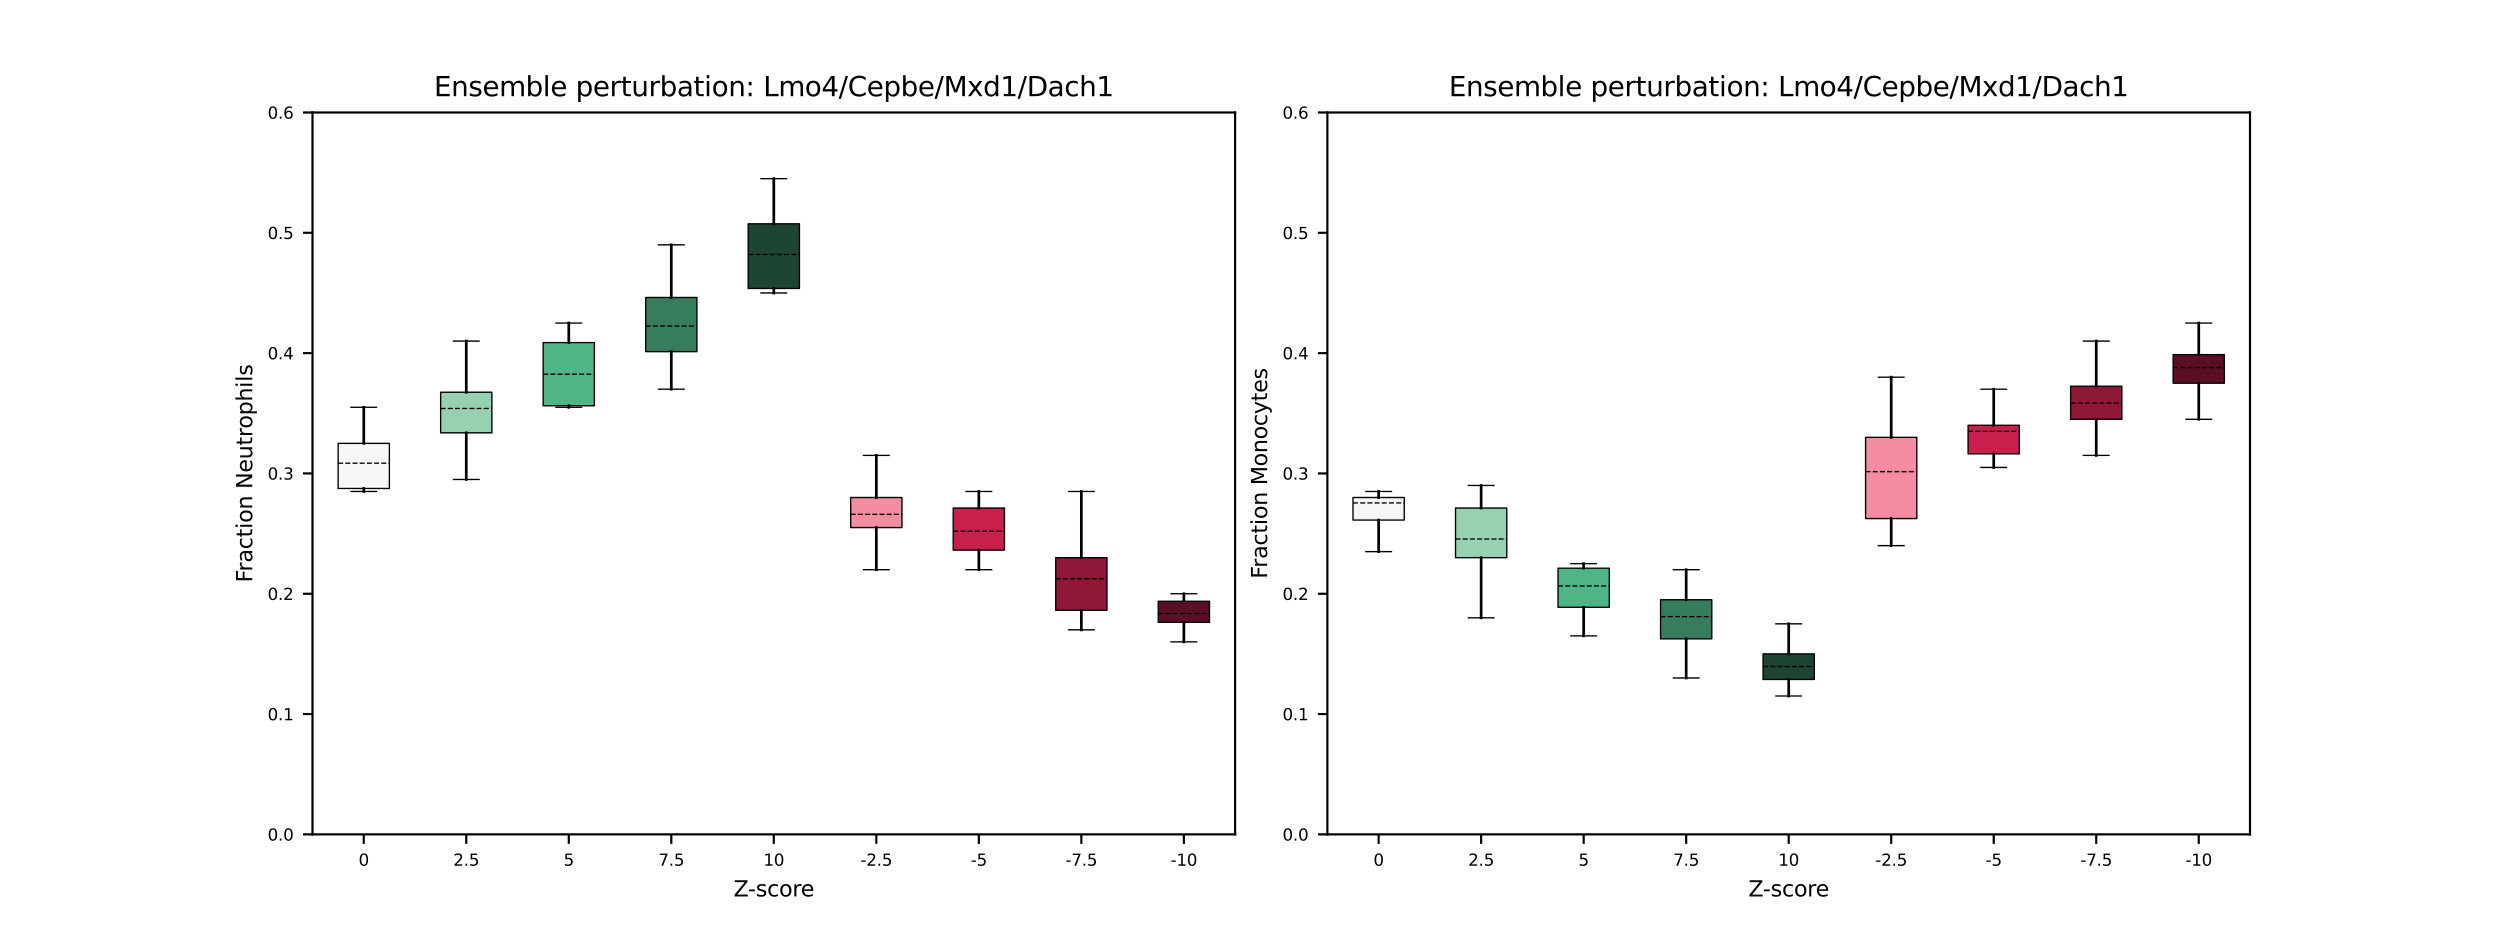 <?xml version="1.0" encoding="utf-8" standalone="no"?>
<!DOCTYPE svg PUBLIC "-//W3C//DTD SVG 1.1//EN"
  "http://www.w3.org/Graphics/SVG/1.1/DTD/svg11.dtd">
<svg xmlns:xlink="http://www.w3.org/1999/xlink" width="921.6pt" height="345.6pt" viewBox="0 0 921.6 345.6" xmlns="http://www.w3.org/2000/svg" version="1.1">
 <defs>
  <style type="text/css">*{stroke-linejoin: round; stroke-linecap: butt}</style>
 </defs>
 <g id="figure_1">
  <g id="patch_1">
   <path d="M 0 345.6 
L 921.6 345.6 
L 921.6 0 
L 0 0 
z
" style="fill: #ffffff"/>
  </g>
  <g id="axes_1">
   <g id="patch_2">
    <path d="M 115.2 307.584 
L 455.314 307.584 
L 455.314 41.472 
L 115.2 41.472 
z
" style="fill: #ffffff"/>
   </g>
   <g id="matplotlib.axis_1">
    <g id="xtick_1">
     <g id="line2d_1">
      <defs>
       <path id="m09a4d025bc" d="M 0 0 
L 0 3.5 
" style="stroke: #000000; stroke-width: 0.8"/>
      </defs>
      <g>
       <use xlink:href="#m09a4d025bc" x="134.095" y="307.584" style="stroke: #000000; stroke-width: 0.8"/>
      </g>
     </g>
     <g id="text_1">
      <!-- 0 -->
      <g transform="translate(132.186 319.143) scale(0.06 -0.06)">
       <defs>
        <path id="DejaVuSans-30" d="M 2034 4250 
Q 1547 4250 1301 3770 
Q 1056 3291 1056 2328 
Q 1056 1369 1301 889 
Q 1547 409 2034 409 
Q 2525 409 2770 889 
Q 3016 1369 3016 2328 
Q 3016 3291 2770 3770 
Q 2525 4250 2034 4250 
z
M 2034 4750 
Q 2819 4750 3233 4129 
Q 3647 3509 3647 2328 
Q 3647 1150 3233 529 
Q 2819 -91 2034 -91 
Q 1250 -91 836 529 
Q 422 1150 422 2328 
Q 422 3509 836 4129 
Q 1250 4750 2034 4750 
z
" transform="scale(0.016)"/>
       </defs>
       <use xlink:href="#DejaVuSans-30"/>
      </g>
     </g>
    </g>
    <g id="xtick_2">
     <g id="line2d_2">
      <g>
       <use xlink:href="#m09a4d025bc" x="171.886" y="307.584" style="stroke: #000000; stroke-width: 0.8"/>
      </g>
     </g>
     <g id="text_2">
      <!-- 2.5 -->
      <g transform="translate(167.115 319.143) scale(0.06 -0.06)">
       <defs>
        <path id="DejaVuSans-32" d="M 1228 531 
L 3431 531 
L 3431 0 
L 469 0 
L 469 531 
Q 828 903 1448 1529 
Q 2069 2156 2228 2338 
Q 2531 2678 2651 2914 
Q 2772 3150 2772 3378 
Q 2772 3750 2511 3984 
Q 2250 4219 1831 4219 
Q 1534 4219 1204 4116 
Q 875 4013 500 3803 
L 500 4441 
Q 881 4594 1212 4672 
Q 1544 4750 1819 4750 
Q 2544 4750 2975 4387 
Q 3406 4025 3406 3419 
Q 3406 3131 3298 2873 
Q 3191 2616 2906 2266 
Q 2828 2175 2409 1742 
Q 1991 1309 1228 531 
z
" transform="scale(0.016)"/>
        <path id="DejaVuSans-2e" d="M 684 794 
L 1344 794 
L 1344 0 
L 684 0 
L 684 794 
z
" transform="scale(0.016)"/>
        <path id="DejaVuSans-35" d="M 691 4666 
L 3169 4666 
L 3169 4134 
L 1269 4134 
L 1269 2991 
Q 1406 3038 1543 3061 
Q 1681 3084 1819 3084 
Q 2600 3084 3056 2656 
Q 3513 2228 3513 1497 
Q 3513 744 3044 326 
Q 2575 -91 1722 -91 
Q 1428 -91 1123 -41 
Q 819 9 494 109 
L 494 744 
Q 775 591 1075 516 
Q 1375 441 1709 441 
Q 2250 441 2565 725 
Q 2881 1009 2881 1497 
Q 2881 1984 2565 2268 
Q 2250 2553 1709 2553 
Q 1456 2553 1204 2497 
Q 953 2441 691 2322 
L 691 4666 
z
" transform="scale(0.016)"/>
       </defs>
       <use xlink:href="#DejaVuSans-32"/>
       <use xlink:href="#DejaVuSans-2e" x="63.623"/>
       <use xlink:href="#DejaVuSans-35" x="95.41"/>
      </g>
     </g>
    </g>
    <g id="xtick_3">
     <g id="line2d_3">
      <g>
       <use xlink:href="#m09a4d025bc" x="209.676" y="307.584" style="stroke: #000000; stroke-width: 0.8"/>
      </g>
     </g>
     <g id="text_3">
      <!-- 5 -->
      <g transform="translate(207.767 319.143) scale(0.06 -0.06)">
       <use xlink:href="#DejaVuSans-35"/>
      </g>
     </g>
    </g>
    <g id="xtick_4">
     <g id="line2d_4">
      <g>
       <use xlink:href="#m09a4d025bc" x="247.467" y="307.584" style="stroke: #000000; stroke-width: 0.8"/>
      </g>
     </g>
     <g id="text_4">
      <!-- 7.5 -->
      <g transform="translate(242.696 319.143) scale(0.06 -0.06)">
       <defs>
        <path id="DejaVuSans-37" d="M 525 4666 
L 3525 4666 
L 3525 4397 
L 1831 0 
L 1172 0 
L 2766 4134 
L 525 4134 
L 525 4666 
z
" transform="scale(0.016)"/>
       </defs>
       <use xlink:href="#DejaVuSans-37"/>
       <use xlink:href="#DejaVuSans-2e" x="63.623"/>
       <use xlink:href="#DejaVuSans-35" x="95.41"/>
      </g>
     </g>
    </g>
    <g id="xtick_5">
     <g id="line2d_5">
      <g>
       <use xlink:href="#m09a4d025bc" x="285.257" y="307.584" style="stroke: #000000; stroke-width: 0.8"/>
      </g>
     </g>
     <g id="text_5">
      <!-- 10 -->
      <g transform="translate(281.44 319.143) scale(0.06 -0.06)">
       <defs>
        <path id="DejaVuSans-31" d="M 794 531 
L 1825 531 
L 1825 4091 
L 703 3866 
L 703 4441 
L 1819 4666 
L 2450 4666 
L 2450 531 
L 3481 531 
L 3481 0 
L 794 0 
L 794 531 
z
" transform="scale(0.016)"/>
       </defs>
       <use xlink:href="#DejaVuSans-31"/>
       <use xlink:href="#DejaVuSans-30" x="63.623"/>
      </g>
     </g>
    </g>
    <g id="xtick_6">
     <g id="line2d_6">
      <g>
       <use xlink:href="#m09a4d025bc" x="323.048" y="307.584" style="stroke: #000000; stroke-width: 0.8"/>
      </g>
     </g>
     <g id="text_6">
      <!-- -2.5 -->
      <g transform="translate(317.194 319.143) scale(0.06 -0.06)">
       <defs>
        <path id="DejaVuSans-2d" d="M 313 2009 
L 1997 2009 
L 1997 1497 
L 313 1497 
L 313 2009 
z
" transform="scale(0.016)"/>
       </defs>
       <use xlink:href="#DejaVuSans-2d"/>
       <use xlink:href="#DejaVuSans-32" x="36.084"/>
       <use xlink:href="#DejaVuSans-2e" x="99.707"/>
       <use xlink:href="#DejaVuSans-35" x="131.494"/>
      </g>
     </g>
    </g>
    <g id="xtick_7">
     <g id="line2d_7">
      <g>
       <use xlink:href="#m09a4d025bc" x="360.838" y="307.584" style="stroke: #000000; stroke-width: 0.8"/>
      </g>
     </g>
     <g id="text_7">
      <!-- -5 -->
      <g transform="translate(357.847 319.143) scale(0.06 -0.06)">
       <use xlink:href="#DejaVuSans-2d"/>
       <use xlink:href="#DejaVuSans-35" x="36.084"/>
      </g>
     </g>
    </g>
    <g id="xtick_8">
     <g id="line2d_8">
      <g>
       <use xlink:href="#m09a4d025bc" x="398.629" y="307.584" style="stroke: #000000; stroke-width: 0.8"/>
      </g>
     </g>
     <g id="text_8">
      <!-- -7.5 -->
      <g transform="translate(392.775 319.143) scale(0.06 -0.06)">
       <use xlink:href="#DejaVuSans-2d"/>
       <use xlink:href="#DejaVuSans-37" x="36.084"/>
       <use xlink:href="#DejaVuSans-2e" x="99.707"/>
       <use xlink:href="#DejaVuSans-35" x="131.494"/>
      </g>
     </g>
    </g>
    <g id="xtick_9">
     <g id="line2d_9">
      <g>
       <use xlink:href="#m09a4d025bc" x="436.419" y="307.584" style="stroke: #000000; stroke-width: 0.8"/>
      </g>
     </g>
     <g id="text_9">
      <!-- -10 -->
      <g transform="translate(431.519 319.143) scale(0.06 -0.06)">
       <use xlink:href="#DejaVuSans-2d"/>
       <use xlink:href="#DejaVuSans-31" x="36.084"/>
       <use xlink:href="#DejaVuSans-30" x="99.707"/>
      </g>
     </g>
    </g>
    <g id="text_10">
     <!-- Z-score -->
     <g transform="translate(270.398 330.47) scale(0.08 -0.08)">
      <defs>
       <path id="DejaVuSans-5a" d="M 359 4666 
L 4025 4666 
L 4025 4184 
L 1075 531 
L 4097 531 
L 4097 0 
L 288 0 
L 288 481 
L 3238 4134 
L 359 4134 
L 359 4666 
z
" transform="scale(0.016)"/>
       <path id="DejaVuSans-73" d="M 2834 3397 
L 2834 2853 
Q 2591 2978 2328 3040 
Q 2066 3103 1784 3103 
Q 1356 3103 1142 2972 
Q 928 2841 928 2578 
Q 928 2378 1081 2264 
Q 1234 2150 1697 2047 
L 1894 2003 
Q 2506 1872 2764 1633 
Q 3022 1394 3022 966 
Q 3022 478 2636 193 
Q 2250 -91 1575 -91 
Q 1294 -91 989 -36 
Q 684 19 347 128 
L 347 722 
Q 666 556 975 473 
Q 1284 391 1588 391 
Q 1994 391 2212 530 
Q 2431 669 2431 922 
Q 2431 1156 2273 1281 
Q 2116 1406 1581 1522 
L 1381 1569 
Q 847 1681 609 1914 
Q 372 2147 372 2553 
Q 372 3047 722 3315 
Q 1072 3584 1716 3584 
Q 2034 3584 2315 3537 
Q 2597 3491 2834 3397 
z
" transform="scale(0.016)"/>
       <path id="DejaVuSans-63" d="M 3122 3366 
L 3122 2828 
Q 2878 2963 2633 3030 
Q 2388 3097 2138 3097 
Q 1578 3097 1268 2742 
Q 959 2388 959 1747 
Q 959 1106 1268 751 
Q 1578 397 2138 397 
Q 2388 397 2633 464 
Q 2878 531 3122 666 
L 3122 134 
Q 2881 22 2623 -34 
Q 2366 -91 2075 -91 
Q 1284 -91 818 406 
Q 353 903 353 1747 
Q 353 2603 823 3093 
Q 1294 3584 2113 3584 
Q 2378 3584 2631 3529 
Q 2884 3475 3122 3366 
z
" transform="scale(0.016)"/>
       <path id="DejaVuSans-6f" d="M 1959 3097 
Q 1497 3097 1228 2736 
Q 959 2375 959 1747 
Q 959 1119 1226 758 
Q 1494 397 1959 397 
Q 2419 397 2687 759 
Q 2956 1122 2956 1747 
Q 2956 2369 2687 2733 
Q 2419 3097 1959 3097 
z
M 1959 3584 
Q 2709 3584 3137 3096 
Q 3566 2609 3566 1747 
Q 3566 888 3137 398 
Q 2709 -91 1959 -91 
Q 1206 -91 779 398 
Q 353 888 353 1747 
Q 353 2609 779 3096 
Q 1206 3584 1959 3584 
z
" transform="scale(0.016)"/>
       <path id="DejaVuSans-72" d="M 2631 2963 
Q 2534 3019 2420 3045 
Q 2306 3072 2169 3072 
Q 1681 3072 1420 2755 
Q 1159 2438 1159 1844 
L 1159 0 
L 581 0 
L 581 3500 
L 1159 3500 
L 1159 2956 
Q 1341 3275 1631 3429 
Q 1922 3584 2338 3584 
Q 2397 3584 2469 3576 
Q 2541 3569 2628 3553 
L 2631 2963 
z
" transform="scale(0.016)"/>
       <path id="DejaVuSans-65" d="M 3597 1894 
L 3597 1613 
L 953 1613 
Q 991 1019 1311 708 
Q 1631 397 2203 397 
Q 2534 397 2845 478 
Q 3156 559 3463 722 
L 3463 178 
Q 3153 47 2828 -22 
Q 2503 -91 2169 -91 
Q 1331 -91 842 396 
Q 353 884 353 1716 
Q 353 2575 817 3079 
Q 1281 3584 2069 3584 
Q 2775 3584 3186 3129 
Q 3597 2675 3597 1894 
z
M 3022 2063 
Q 3016 2534 2758 2815 
Q 2500 3097 2075 3097 
Q 1594 3097 1305 2825 
Q 1016 2553 972 2059 
L 3022 2063 
z
" transform="scale(0.016)"/>
      </defs>
      <use xlink:href="#DejaVuSans-5a"/>
      <use xlink:href="#DejaVuSans-2d" x="66.756"/>
      <use xlink:href="#DejaVuSans-73" x="102.84"/>
      <use xlink:href="#DejaVuSans-63" x="154.939"/>
      <use xlink:href="#DejaVuSans-6f" x="209.92"/>
      <use xlink:href="#DejaVuSans-72" x="271.102"/>
      <use xlink:href="#DejaVuSans-65" x="309.965"/>
     </g>
    </g>
   </g>
   <g id="matplotlib.axis_2">
    <g id="ytick_1">
     <g id="line2d_10">
      <defs>
       <path id="m5500daa0fe" d="M 0 0 
L -3.5 0 
" style="stroke: #000000; stroke-width: 0.8"/>
      </defs>
      <g>
       <use xlink:href="#m5500daa0fe" x="115.2" y="307.584" style="stroke: #000000; stroke-width: 0.8"/>
      </g>
     </g>
     <g id="text_11">
      <!-- 0.0 -->
      <g transform="translate(98.658 309.864) scale(0.06 -0.06)">
       <use xlink:href="#DejaVuSans-30"/>
       <use xlink:href="#DejaVuSans-2e" x="63.623"/>
       <use xlink:href="#DejaVuSans-30" x="95.41"/>
      </g>
     </g>
    </g>
    <g id="ytick_2">
     <g id="line2d_11">
      <g>
       <use xlink:href="#m5500daa0fe" x="115.2" y="263.232" style="stroke: #000000; stroke-width: 0.8"/>
      </g>
     </g>
     <g id="text_12">
      <!-- 0.1 -->
      <g transform="translate(98.658 265.512) scale(0.06 -0.06)">
       <use xlink:href="#DejaVuSans-30"/>
       <use xlink:href="#DejaVuSans-2e" x="63.623"/>
       <use xlink:href="#DejaVuSans-31" x="95.41"/>
      </g>
     </g>
    </g>
    <g id="ytick_3">
     <g id="line2d_12">
      <g>
       <use xlink:href="#m5500daa0fe" x="115.2" y="218.88" style="stroke: #000000; stroke-width: 0.8"/>
      </g>
     </g>
     <g id="text_13">
      <!-- 0.2 -->
      <g transform="translate(98.658 221.16) scale(0.06 -0.06)">
       <use xlink:href="#DejaVuSans-30"/>
       <use xlink:href="#DejaVuSans-2e" x="63.623"/>
       <use xlink:href="#DejaVuSans-32" x="95.41"/>
      </g>
     </g>
    </g>
    <g id="ytick_4">
     <g id="line2d_13">
      <g>
       <use xlink:href="#m5500daa0fe" x="115.2" y="174.528" style="stroke: #000000; stroke-width: 0.8"/>
      </g>
     </g>
     <g id="text_14">
      <!-- 0.3 -->
      <g transform="translate(98.658 176.808) scale(0.06 -0.06)">
       <defs>
        <path id="DejaVuSans-33" d="M 2597 2516 
Q 3050 2419 3304 2112 
Q 3559 1806 3559 1356 
Q 3559 666 3084 287 
Q 2609 -91 1734 -91 
Q 1441 -91 1130 -33 
Q 819 25 488 141 
L 488 750 
Q 750 597 1062 519 
Q 1375 441 1716 441 
Q 2309 441 2620 675 
Q 2931 909 2931 1356 
Q 2931 1769 2642 2001 
Q 2353 2234 1838 2234 
L 1294 2234 
L 1294 2753 
L 1863 2753 
Q 2328 2753 2575 2939 
Q 2822 3125 2822 3475 
Q 2822 3834 2567 4026 
Q 2313 4219 1838 4219 
Q 1578 4219 1281 4162 
Q 984 4106 628 3988 
L 628 4550 
Q 988 4650 1302 4700 
Q 1616 4750 1894 4750 
Q 2613 4750 3031 4423 
Q 3450 4097 3450 3541 
Q 3450 3153 3228 2886 
Q 3006 2619 2597 2516 
z
" transform="scale(0.016)"/>
       </defs>
       <use xlink:href="#DejaVuSans-30"/>
       <use xlink:href="#DejaVuSans-2e" x="63.623"/>
       <use xlink:href="#DejaVuSans-33" x="95.41"/>
      </g>
     </g>
    </g>
    <g id="ytick_5">
     <g id="line2d_14">
      <g>
       <use xlink:href="#m5500daa0fe" x="115.2" y="130.176" style="stroke: #000000; stroke-width: 0.8"/>
      </g>
     </g>
     <g id="text_15">
      <!-- 0.4 -->
      <g transform="translate(98.658 132.456) scale(0.06 -0.06)">
       <defs>
        <path id="DejaVuSans-34" d="M 2419 4116 
L 825 1625 
L 2419 1625 
L 2419 4116 
z
M 2253 4666 
L 3047 4666 
L 3047 1625 
L 3713 1625 
L 3713 1100 
L 3047 1100 
L 3047 0 
L 2419 0 
L 2419 1100 
L 313 1100 
L 313 1709 
L 2253 4666 
z
" transform="scale(0.016)"/>
       </defs>
       <use xlink:href="#DejaVuSans-30"/>
       <use xlink:href="#DejaVuSans-2e" x="63.623"/>
       <use xlink:href="#DejaVuSans-34" x="95.41"/>
      </g>
     </g>
    </g>
    <g id="ytick_6">
     <g id="line2d_15">
      <g>
       <use xlink:href="#m5500daa0fe" x="115.2" y="85.824" style="stroke: #000000; stroke-width: 0.8"/>
      </g>
     </g>
     <g id="text_16">
      <!-- 0.5 -->
      <g transform="translate(98.658 88.104) scale(0.06 -0.06)">
       <use xlink:href="#DejaVuSans-30"/>
       <use xlink:href="#DejaVuSans-2e" x="63.623"/>
       <use xlink:href="#DejaVuSans-35" x="95.41"/>
      </g>
     </g>
    </g>
    <g id="ytick_7">
     <g id="line2d_16">
      <g>
       <use xlink:href="#m5500daa0fe" x="115.2" y="41.472" style="stroke: #000000; stroke-width: 0.8"/>
      </g>
     </g>
     <g id="text_17">
      <!-- 0.6 -->
      <g transform="translate(98.658 43.752) scale(0.06 -0.06)">
       <defs>
        <path id="DejaVuSans-36" d="M 2113 2584 
Q 1688 2584 1439 2293 
Q 1191 2003 1191 1497 
Q 1191 994 1439 701 
Q 1688 409 2113 409 
Q 2538 409 2786 701 
Q 3034 994 3034 1497 
Q 3034 2003 2786 2293 
Q 2538 2584 2113 2584 
z
M 3366 4563 
L 3366 3988 
Q 3128 4100 2886 4159 
Q 2644 4219 2406 4219 
Q 1781 4219 1451 3797 
Q 1122 3375 1075 2522 
Q 1259 2794 1537 2939 
Q 1816 3084 2150 3084 
Q 2853 3084 3261 2657 
Q 3669 2231 3669 1497 
Q 3669 778 3244 343 
Q 2819 -91 2113 -91 
Q 1303 -91 875 529 
Q 447 1150 447 2328 
Q 447 3434 972 4092 
Q 1497 4750 2381 4750 
Q 2619 4750 2861 4703 
Q 3103 4656 3366 4563 
z
" transform="scale(0.016)"/>
       </defs>
       <use xlink:href="#DejaVuSans-30"/>
       <use xlink:href="#DejaVuSans-2e" x="63.623"/>
       <use xlink:href="#DejaVuSans-36" x="95.41"/>
      </g>
     </g>
    </g>
    <g id="text_18">
     <!-- Fraction Neutrophils -->
     <g transform="translate(92.994 214.706) rotate(-90) scale(0.08 -0.08)">
      <defs>
       <path id="DejaVuSans-46" d="M 628 4666 
L 3309 4666 
L 3309 4134 
L 1259 4134 
L 1259 2759 
L 3109 2759 
L 3109 2228 
L 1259 2228 
L 1259 0 
L 628 0 
L 628 4666 
z
" transform="scale(0.016)"/>
       <path id="DejaVuSans-61" d="M 2194 1759 
Q 1497 1759 1228 1600 
Q 959 1441 959 1056 
Q 959 750 1161 570 
Q 1363 391 1709 391 
Q 2188 391 2477 730 
Q 2766 1069 2766 1631 
L 2766 1759 
L 2194 1759 
z
M 3341 1997 
L 3341 0 
L 2766 0 
L 2766 531 
Q 2569 213 2275 61 
Q 1981 -91 1556 -91 
Q 1019 -91 701 211 
Q 384 513 384 1019 
Q 384 1609 779 1909 
Q 1175 2209 1959 2209 
L 2766 2209 
L 2766 2266 
Q 2766 2663 2505 2880 
Q 2244 3097 1772 3097 
Q 1472 3097 1187 3025 
Q 903 2953 641 2809 
L 641 3341 
Q 956 3463 1253 3523 
Q 1550 3584 1831 3584 
Q 2591 3584 2966 3190 
Q 3341 2797 3341 1997 
z
" transform="scale(0.016)"/>
       <path id="DejaVuSans-74" d="M 1172 4494 
L 1172 3500 
L 2356 3500 
L 2356 3053 
L 1172 3053 
L 1172 1153 
Q 1172 725 1289 603 
Q 1406 481 1766 481 
L 2356 481 
L 2356 0 
L 1766 0 
Q 1100 0 847 248 
Q 594 497 594 1153 
L 594 3053 
L 172 3053 
L 172 3500 
L 594 3500 
L 594 4494 
L 1172 4494 
z
" transform="scale(0.016)"/>
       <path id="DejaVuSans-69" d="M 603 3500 
L 1178 3500 
L 1178 0 
L 603 0 
L 603 3500 
z
M 603 4863 
L 1178 4863 
L 1178 4134 
L 603 4134 
L 603 4863 
z
" transform="scale(0.016)"/>
       <path id="DejaVuSans-6e" d="M 3513 2113 
L 3513 0 
L 2938 0 
L 2938 2094 
Q 2938 2591 2744 2837 
Q 2550 3084 2163 3084 
Q 1697 3084 1428 2787 
Q 1159 2491 1159 1978 
L 1159 0 
L 581 0 
L 581 3500 
L 1159 3500 
L 1159 2956 
Q 1366 3272 1645 3428 
Q 1925 3584 2291 3584 
Q 2894 3584 3203 3211 
Q 3513 2838 3513 2113 
z
" transform="scale(0.016)"/>
       <path id="DejaVuSans-20" transform="scale(0.016)"/>
       <path id="DejaVuSans-4e" d="M 628 4666 
L 1478 4666 
L 3547 763 
L 3547 4666 
L 4159 4666 
L 4159 0 
L 3309 0 
L 1241 3903 
L 1241 0 
L 628 0 
L 628 4666 
z
" transform="scale(0.016)"/>
       <path id="DejaVuSans-75" d="M 544 1381 
L 544 3500 
L 1119 3500 
L 1119 1403 
Q 1119 906 1312 657 
Q 1506 409 1894 409 
Q 2359 409 2629 706 
Q 2900 1003 2900 1516 
L 2900 3500 
L 3475 3500 
L 3475 0 
L 2900 0 
L 2900 538 
Q 2691 219 2414 64 
Q 2138 -91 1772 -91 
Q 1169 -91 856 284 
Q 544 659 544 1381 
z
M 1991 3584 
L 1991 3584 
z
" transform="scale(0.016)"/>
       <path id="DejaVuSans-70" d="M 1159 525 
L 1159 -1331 
L 581 -1331 
L 581 3500 
L 1159 3500 
L 1159 2969 
Q 1341 3281 1617 3432 
Q 1894 3584 2278 3584 
Q 2916 3584 3314 3078 
Q 3713 2572 3713 1747 
Q 3713 922 3314 415 
Q 2916 -91 2278 -91 
Q 1894 -91 1617 61 
Q 1341 213 1159 525 
z
M 3116 1747 
Q 3116 2381 2855 2742 
Q 2594 3103 2138 3103 
Q 1681 3103 1420 2742 
Q 1159 2381 1159 1747 
Q 1159 1113 1420 752 
Q 1681 391 2138 391 
Q 2594 391 2855 752 
Q 3116 1113 3116 1747 
z
" transform="scale(0.016)"/>
       <path id="DejaVuSans-68" d="M 3513 2113 
L 3513 0 
L 2938 0 
L 2938 2094 
Q 2938 2591 2744 2837 
Q 2550 3084 2163 3084 
Q 1697 3084 1428 2787 
Q 1159 2491 1159 1978 
L 1159 0 
L 581 0 
L 581 4863 
L 1159 4863 
L 1159 2956 
Q 1366 3272 1645 3428 
Q 1925 3584 2291 3584 
Q 2894 3584 3203 3211 
Q 3513 2838 3513 2113 
z
" transform="scale(0.016)"/>
       <path id="DejaVuSans-6c" d="M 603 4863 
L 1178 4863 
L 1178 0 
L 603 0 
L 603 4863 
z
" transform="scale(0.016)"/>
      </defs>
      <use xlink:href="#DejaVuSans-46"/>
      <use xlink:href="#DejaVuSans-72" x="50.27"/>
      <use xlink:href="#DejaVuSans-61" x="91.383"/>
      <use xlink:href="#DejaVuSans-63" x="152.662"/>
      <use xlink:href="#DejaVuSans-74" x="207.643"/>
      <use xlink:href="#DejaVuSans-69" x="246.852"/>
      <use xlink:href="#DejaVuSans-6f" x="274.635"/>
      <use xlink:href="#DejaVuSans-6e" x="335.816"/>
      <use xlink:href="#DejaVuSans-20" x="399.195"/>
      <use xlink:href="#DejaVuSans-4e" x="430.982"/>
      <use xlink:href="#DejaVuSans-65" x="505.787"/>
      <use xlink:href="#DejaVuSans-75" x="567.311"/>
      <use xlink:href="#DejaVuSans-74" x="630.689"/>
      <use xlink:href="#DejaVuSans-72" x="669.898"/>
      <use xlink:href="#DejaVuSans-6f" x="708.762"/>
      <use xlink:href="#DejaVuSans-70" x="769.943"/>
      <use xlink:href="#DejaVuSans-68" x="833.42"/>
      <use xlink:href="#DejaVuSans-69" x="896.799"/>
      <use xlink:href="#DejaVuSans-6c" x="924.582"/>
      <use xlink:href="#DejaVuSans-73" x="952.365"/>
     </g>
    </g>
   </g>
   <g id="patch_3">
    <path d="M 124.648 180.072 
L 143.543 180.072 
L 143.543 163.44 
L 124.648 163.44 
L 124.648 180.072 
z
" clip-path="url(#p272161ebdf)" style="fill: #f5f6f6; stroke: #000000; stroke-width: 0.5; stroke-linejoin: miter"/>
   </g>
   <g id="line2d_17">
    <path d="M 134.095 180.072 
L 134.095 181.181 
" clip-path="url(#p272161ebdf)" style="fill: none; stroke: #000000; stroke-linecap: square"/>
   </g>
   <g id="line2d_18">
    <path d="M 134.095 163.44 
L 134.095 150.134 
" clip-path="url(#p272161ebdf)" style="fill: none; stroke: #000000; stroke-linecap: square"/>
   </g>
   <g id="line2d_19">
    <path d="M 129.371 181.181 
L 138.819 181.181 
" clip-path="url(#p272161ebdf)" style="fill: none; stroke: #000000; stroke-width: 0.5; stroke-linecap: square"/>
   </g>
   <g id="line2d_20">
    <path d="M 129.371 150.134 
L 138.819 150.134 
" clip-path="url(#p272161ebdf)" style="fill: none; stroke: #000000; stroke-width: 0.5; stroke-linecap: square"/>
   </g>
   <g id="patch_4">
    <path d="M 162.438 159.559 
L 181.333 159.559 
L 181.333 144.59 
L 162.438 144.59 
L 162.438 159.559 
z
" clip-path="url(#p272161ebdf)" style="fill: #96d2b1; stroke: #000000; stroke-width: 0.5; stroke-linejoin: miter"/>
   </g>
   <g id="line2d_21">
    <path d="M 171.886 159.559 
L 171.886 176.746 
" clip-path="url(#p272161ebdf)" style="fill: none; stroke: #000000; stroke-linecap: square"/>
   </g>
   <g id="line2d_22">
    <path d="M 171.886 144.59 
L 171.886 125.741 
" clip-path="url(#p272161ebdf)" style="fill: none; stroke: #000000; stroke-linecap: square"/>
   </g>
   <g id="line2d_23">
    <path d="M 167.162 176.746 
L 176.61 176.746 
" clip-path="url(#p272161ebdf)" style="fill: none; stroke: #000000; stroke-width: 0.5; stroke-linecap: square"/>
   </g>
   <g id="line2d_24">
    <path d="M 167.162 125.741 
L 176.61 125.741 
" clip-path="url(#p272161ebdf)" style="fill: none; stroke: #000000; stroke-width: 0.5; stroke-linecap: square"/>
   </g>
   <g id="patch_5">
    <path d="M 200.229 149.58 
L 219.124 149.58 
L 219.124 126.295 
L 200.229 126.295 
L 200.229 149.58 
z
" clip-path="url(#p272161ebdf)" style="fill: #4fb587; stroke: #000000; stroke-width: 0.5; stroke-linejoin: miter"/>
   </g>
   <g id="line2d_25">
    <path d="M 209.676 149.58 
L 209.676 150.134 
" clip-path="url(#p272161ebdf)" style="fill: none; stroke: #000000; stroke-linecap: square"/>
   </g>
   <g id="line2d_26">
    <path d="M 209.676 126.295 
L 209.676 119.088 
" clip-path="url(#p272161ebdf)" style="fill: none; stroke: #000000; stroke-linecap: square"/>
   </g>
   <g id="line2d_27">
    <path d="M 204.952 150.134 
L 214.4 150.134 
" clip-path="url(#p272161ebdf)" style="fill: none; stroke: #000000; stroke-width: 0.5; stroke-linecap: square"/>
   </g>
   <g id="line2d_28">
    <path d="M 204.952 119.088 
L 214.4 119.088 
" clip-path="url(#p272161ebdf)" style="fill: none; stroke: #000000; stroke-width: 0.5; stroke-linecap: square"/>
   </g>
   <g id="patch_6">
    <path d="M 238.019 129.622 
L 256.914 129.622 
L 256.914 109.663 
L 238.019 109.663 
L 238.019 129.622 
z
" clip-path="url(#p272161ebdf)" style="fill: #377d5d; stroke: #000000; stroke-width: 0.5; stroke-linejoin: miter"/>
   </g>
   <g id="line2d_29">
    <path d="M 247.467 129.622 
L 247.467 143.482 
" clip-path="url(#p272161ebdf)" style="fill: none; stroke: #000000; stroke-linecap: square"/>
   </g>
   <g id="line2d_30">
    <path d="M 247.467 109.663 
L 247.467 90.259 
" clip-path="url(#p272161ebdf)" style="fill: none; stroke: #000000; stroke-linecap: square"/>
   </g>
   <g id="line2d_31">
    <path d="M 242.743 143.482 
L 252.19 143.482 
" clip-path="url(#p272161ebdf)" style="fill: none; stroke: #000000; stroke-width: 0.5; stroke-linecap: square"/>
   </g>
   <g id="line2d_32">
    <path d="M 242.743 90.259 
L 252.19 90.259 
" clip-path="url(#p272161ebdf)" style="fill: none; stroke: #000000; stroke-width: 0.5; stroke-linecap: square"/>
   </g>
   <g id="patch_7">
    <path d="M 275.81 106.337 
L 294.705 106.337 
L 294.705 82.498 
L 275.81 82.498 
L 275.81 106.337 
z
" clip-path="url(#p272161ebdf)" style="fill: #1e4433; stroke: #000000; stroke-width: 0.5; stroke-linejoin: miter"/>
   </g>
   <g id="line2d_33">
    <path d="M 285.257 106.337 
L 285.257 108 
" clip-path="url(#p272161ebdf)" style="fill: none; stroke: #000000; stroke-linecap: square"/>
   </g>
   <g id="line2d_34">
    <path d="M 285.257 82.498 
L 285.257 65.866 
" clip-path="url(#p272161ebdf)" style="fill: none; stroke: #000000; stroke-linecap: square"/>
   </g>
   <g id="line2d_35">
    <path d="M 280.533 108 
L 289.981 108 
" clip-path="url(#p272161ebdf)" style="fill: none; stroke: #000000; stroke-width: 0.5; stroke-linecap: square"/>
   </g>
   <g id="line2d_36">
    <path d="M 280.533 65.866 
L 289.981 65.866 
" clip-path="url(#p272161ebdf)" style="fill: none; stroke: #000000; stroke-width: 0.5; stroke-linecap: square"/>
   </g>
   <g id="patch_8">
    <path d="M 313.6 194.486 
L 332.495 194.486 
L 332.495 183.398 
L 313.6 183.398 
L 313.6 194.486 
z
" clip-path="url(#p272161ebdf)" style="fill: #f48da2; stroke: #000000; stroke-width: 0.5; stroke-linejoin: miter"/>
   </g>
   <g id="line2d_37">
    <path d="M 323.048 194.486 
L 323.048 210.01 
" clip-path="url(#p272161ebdf)" style="fill: none; stroke: #000000; stroke-linecap: square"/>
   </g>
   <g id="line2d_38">
    <path d="M 323.048 183.398 
L 323.048 167.875 
" clip-path="url(#p272161ebdf)" style="fill: none; stroke: #000000; stroke-linecap: square"/>
   </g>
   <g id="line2d_39">
    <path d="M 318.324 210.01 
L 327.771 210.01 
" clip-path="url(#p272161ebdf)" style="fill: none; stroke: #000000; stroke-width: 0.5; stroke-linecap: square"/>
   </g>
   <g id="line2d_40">
    <path d="M 318.324 167.875 
L 327.771 167.875 
" clip-path="url(#p272161ebdf)" style="fill: none; stroke: #000000; stroke-width: 0.5; stroke-linecap: square"/>
   </g>
   <g id="patch_9">
    <path d="M 351.39 202.802 
L 370.286 202.802 
L 370.286 187.279 
L 351.39 187.279 
L 351.39 202.802 
z
" clip-path="url(#p272161ebdf)" style="fill: #c81f4c; stroke: #000000; stroke-width: 0.5; stroke-linejoin: miter"/>
   </g>
   <g id="line2d_41">
    <path d="M 360.838 202.802 
L 360.838 210.01 
" clip-path="url(#p272161ebdf)" style="fill: none; stroke: #000000; stroke-linecap: square"/>
   </g>
   <g id="line2d_42">
    <path d="M 360.838 187.279 
L 360.838 181.181 
" clip-path="url(#p272161ebdf)" style="fill: none; stroke: #000000; stroke-linecap: square"/>
   </g>
   <g id="line2d_43">
    <path d="M 356.114 210.01 
L 365.562 210.01 
" clip-path="url(#p272161ebdf)" style="fill: none; stroke: #000000; stroke-width: 0.5; stroke-linecap: square"/>
   </g>
   <g id="line2d_44">
    <path d="M 356.114 181.181 
L 365.562 181.181 
" clip-path="url(#p272161ebdf)" style="fill: none; stroke: #000000; stroke-width: 0.5; stroke-linecap: square"/>
   </g>
   <g id="patch_10">
    <path d="M 389.181 224.978 
L 408.076 224.978 
L 408.076 205.574 
L 389.181 205.574 
L 389.181 224.978 
z
" clip-path="url(#p272161ebdf)" style="fill: #911738; stroke: #000000; stroke-width: 0.5; stroke-linejoin: miter"/>
   </g>
   <g id="line2d_45">
    <path d="M 398.629 224.978 
L 398.629 232.186 
" clip-path="url(#p272161ebdf)" style="fill: none; stroke: #000000; stroke-linecap: square"/>
   </g>
   <g id="line2d_46">
    <path d="M 398.629 205.574 
L 398.629 181.181 
" clip-path="url(#p272161ebdf)" style="fill: none; stroke: #000000; stroke-linecap: square"/>
   </g>
   <g id="line2d_47">
    <path d="M 393.905 232.186 
L 403.352 232.186 
" clip-path="url(#p272161ebdf)" style="fill: none; stroke: #000000; stroke-width: 0.5; stroke-linecap: square"/>
   </g>
   <g id="line2d_48">
    <path d="M 393.905 181.181 
L 403.352 181.181 
" clip-path="url(#p272161ebdf)" style="fill: none; stroke: #000000; stroke-width: 0.5; stroke-linecap: square"/>
   </g>
   <g id="patch_11">
    <path d="M 426.971 229.414 
L 445.867 229.414 
L 445.867 221.652 
L 426.971 221.652 
L 426.971 229.414 
z
" clip-path="url(#p272161ebdf)" style="fill: #5a0f24; stroke: #000000; stroke-width: 0.5; stroke-linejoin: miter"/>
   </g>
   <g id="line2d_49">
    <path d="M 436.419 229.414 
L 436.419 236.621 
" clip-path="url(#p272161ebdf)" style="fill: none; stroke: #000000; stroke-linecap: square"/>
   </g>
   <g id="line2d_50">
    <path d="M 436.419 221.652 
L 436.419 218.88 
" clip-path="url(#p272161ebdf)" style="fill: none; stroke: #000000; stroke-linecap: square"/>
   </g>
   <g id="line2d_51">
    <path d="M 431.695 236.621 
L 441.143 236.621 
" clip-path="url(#p272161ebdf)" style="fill: none; stroke: #000000; stroke-width: 0.5; stroke-linecap: square"/>
   </g>
   <g id="line2d_52">
    <path d="M 431.695 218.88 
L 441.143 218.88 
" clip-path="url(#p272161ebdf)" style="fill: none; stroke: #000000; stroke-width: 0.5; stroke-linecap: square"/>
   </g>
   <g id="line2d_53">
    <path d="M 124.648 170.758 
L 143.543 170.758 
" clip-path="url(#p272161ebdf)" style="fill: none; stroke-dasharray: 1.85,0.8; stroke-dashoffset: 0; stroke: #000000; stroke-width: 0.5"/>
   </g>
   <g id="line2d_54">
    <path d="M 162.438 150.578 
L 181.333 150.578 
" clip-path="url(#p272161ebdf)" style="fill: none; stroke-dasharray: 1.85,0.8; stroke-dashoffset: 0; stroke: #000000; stroke-width: 0.5"/>
   </g>
   <g id="line2d_55">
    <path d="M 200.229 137.938 
L 219.124 137.938 
" clip-path="url(#p272161ebdf)" style="fill: none; stroke-dasharray: 1.85,0.8; stroke-dashoffset: 0; stroke: #000000; stroke-width: 0.5"/>
   </g>
   <g id="line2d_56">
    <path d="M 238.019 120.197 
L 256.914 120.197 
" clip-path="url(#p272161ebdf)" style="fill: none; stroke-dasharray: 1.85,0.8; stroke-dashoffset: 0; stroke: #000000; stroke-width: 0.5"/>
   </g>
   <g id="line2d_57">
    <path d="M 275.81 93.807 
L 294.705 93.807 
" clip-path="url(#p272161ebdf)" style="fill: none; stroke-dasharray: 1.85,0.8; stroke-dashoffset: 0; stroke: #000000; stroke-width: 0.5"/>
   </g>
   <g id="line2d_58">
    <path d="M 313.6 189.608 
L 332.495 189.608 
" clip-path="url(#p272161ebdf)" style="fill: none; stroke-dasharray: 1.85,0.8; stroke-dashoffset: 0; stroke: #000000; stroke-width: 0.5"/>
   </g>
   <g id="line2d_59">
    <path d="M 351.39 195.817 
L 370.286 195.817 
" clip-path="url(#p272161ebdf)" style="fill: none; stroke-dasharray: 1.85,0.8; stroke-dashoffset: 0; stroke: #000000; stroke-width: 0.5"/>
   </g>
   <g id="line2d_60">
    <path d="M 389.181 213.336 
L 408.076 213.336 
" clip-path="url(#p272161ebdf)" style="fill: none; stroke-dasharray: 1.85,0.8; stroke-dashoffset: 0; stroke: #000000; stroke-width: 0.5"/>
   </g>
   <g id="line2d_61">
    <path d="M 426.971 226.198 
L 445.867 226.198 
" clip-path="url(#p272161ebdf)" style="fill: none; stroke-dasharray: 1.85,0.8; stroke-dashoffset: 0; stroke: #000000; stroke-width: 0.5"/>
   </g>
   <g id="patch_12">
    <path d="M 115.2 307.584 
L 115.2 41.472 
" style="fill: none; stroke: #000000; stroke-width: 0.8; stroke-linejoin: miter; stroke-linecap: square"/>
   </g>
   <g id="patch_13">
    <path d="M 455.314 307.584 
L 455.314 41.472 
" style="fill: none; stroke: #000000; stroke-width: 0.8; stroke-linejoin: miter; stroke-linecap: square"/>
   </g>
   <g id="patch_14">
    <path d="M 115.2 307.584 
L 455.314 307.584 
" style="fill: none; stroke: #000000; stroke-width: 0.8; stroke-linejoin: miter; stroke-linecap: square"/>
   </g>
   <g id="patch_15">
    <path d="M 115.2 41.472 
L 455.314 41.472 
" style="fill: none; stroke: #000000; stroke-width: 0.8; stroke-linejoin: miter; stroke-linecap: square"/>
   </g>
   <g id="text_19">
    <!-- Ensemble perturbation: Lmo4/Cepbe/Mxd1/Dach1 -->
    <g transform="translate(159.984 35.472) scale(0.1 -0.1)">
     <defs>
      <path id="DejaVuSans-45" d="M 628 4666 
L 3578 4666 
L 3578 4134 
L 1259 4134 
L 1259 2753 
L 3481 2753 
L 3481 2222 
L 1259 2222 
L 1259 531 
L 3634 531 
L 3634 0 
L 628 0 
L 628 4666 
z
" transform="scale(0.016)"/>
      <path id="DejaVuSans-6d" d="M 3328 2828 
Q 3544 3216 3844 3400 
Q 4144 3584 4550 3584 
Q 5097 3584 5394 3201 
Q 5691 2819 5691 2113 
L 5691 0 
L 5113 0 
L 5113 2094 
Q 5113 2597 4934 2840 
Q 4756 3084 4391 3084 
Q 3944 3084 3684 2787 
Q 3425 2491 3425 1978 
L 3425 0 
L 2847 0 
L 2847 2094 
Q 2847 2600 2669 2842 
Q 2491 3084 2119 3084 
Q 1678 3084 1418 2786 
Q 1159 2488 1159 1978 
L 1159 0 
L 581 0 
L 581 3500 
L 1159 3500 
L 1159 2956 
Q 1356 3278 1631 3431 
Q 1906 3584 2284 3584 
Q 2666 3584 2933 3390 
Q 3200 3197 3328 2828 
z
" transform="scale(0.016)"/>
      <path id="DejaVuSans-62" d="M 3116 1747 
Q 3116 2381 2855 2742 
Q 2594 3103 2138 3103 
Q 1681 3103 1420 2742 
Q 1159 2381 1159 1747 
Q 1159 1113 1420 752 
Q 1681 391 2138 391 
Q 2594 391 2855 752 
Q 3116 1113 3116 1747 
z
M 1159 2969 
Q 1341 3281 1617 3432 
Q 1894 3584 2278 3584 
Q 2916 3584 3314 3078 
Q 3713 2572 3713 1747 
Q 3713 922 3314 415 
Q 2916 -91 2278 -91 
Q 1894 -91 1617 61 
Q 1341 213 1159 525 
L 1159 0 
L 581 0 
L 581 4863 
L 1159 4863 
L 1159 2969 
z
" transform="scale(0.016)"/>
      <path id="DejaVuSans-3a" d="M 750 794 
L 1409 794 
L 1409 0 
L 750 0 
L 750 794 
z
M 750 3309 
L 1409 3309 
L 1409 2516 
L 750 2516 
L 750 3309 
z
" transform="scale(0.016)"/>
      <path id="DejaVuSans-4c" d="M 628 4666 
L 1259 4666 
L 1259 531 
L 3531 531 
L 3531 0 
L 628 0 
L 628 4666 
z
" transform="scale(0.016)"/>
      <path id="DejaVuSans-2f" d="M 1625 4666 
L 2156 4666 
L 531 -594 
L 0 -594 
L 1625 4666 
z
" transform="scale(0.016)"/>
      <path id="DejaVuSans-43" d="M 4122 4306 
L 4122 3641 
Q 3803 3938 3442 4084 
Q 3081 4231 2675 4231 
Q 1875 4231 1450 3742 
Q 1025 3253 1025 2328 
Q 1025 1406 1450 917 
Q 1875 428 2675 428 
Q 3081 428 3442 575 
Q 3803 722 4122 1019 
L 4122 359 
Q 3791 134 3420 21 
Q 3050 -91 2638 -91 
Q 1578 -91 968 557 
Q 359 1206 359 2328 
Q 359 3453 968 4101 
Q 1578 4750 2638 4750 
Q 3056 4750 3426 4639 
Q 3797 4528 4122 4306 
z
" transform="scale(0.016)"/>
      <path id="DejaVuSans-4d" d="M 628 4666 
L 1569 4666 
L 2759 1491 
L 3956 4666 
L 4897 4666 
L 4897 0 
L 4281 0 
L 4281 4097 
L 3078 897 
L 2444 897 
L 1241 4097 
L 1241 0 
L 628 0 
L 628 4666 
z
" transform="scale(0.016)"/>
      <path id="DejaVuSans-78" d="M 3513 3500 
L 2247 1797 
L 3578 0 
L 2900 0 
L 1881 1375 
L 863 0 
L 184 0 
L 1544 1831 
L 300 3500 
L 978 3500 
L 1906 2253 
L 2834 3500 
L 3513 3500 
z
" transform="scale(0.016)"/>
      <path id="DejaVuSans-64" d="M 2906 2969 
L 2906 4863 
L 3481 4863 
L 3481 0 
L 2906 0 
L 2906 525 
Q 2725 213 2448 61 
Q 2172 -91 1784 -91 
Q 1150 -91 751 415 
Q 353 922 353 1747 
Q 353 2572 751 3078 
Q 1150 3584 1784 3584 
Q 2172 3584 2448 3432 
Q 2725 3281 2906 2969 
z
M 947 1747 
Q 947 1113 1208 752 
Q 1469 391 1925 391 
Q 2381 391 2643 752 
Q 2906 1113 2906 1747 
Q 2906 2381 2643 2742 
Q 2381 3103 1925 3103 
Q 1469 3103 1208 2742 
Q 947 2381 947 1747 
z
" transform="scale(0.016)"/>
      <path id="DejaVuSans-44" d="M 1259 4147 
L 1259 519 
L 2022 519 
Q 2988 519 3436 956 
Q 3884 1394 3884 2338 
Q 3884 3275 3436 3711 
Q 2988 4147 2022 4147 
L 1259 4147 
z
M 628 4666 
L 1925 4666 
Q 3281 4666 3915 4102 
Q 4550 3538 4550 2338 
Q 4550 1131 3912 565 
Q 3275 0 1925 0 
L 628 0 
L 628 4666 
z
" transform="scale(0.016)"/>
     </defs>
     <use xlink:href="#DejaVuSans-45"/>
     <use xlink:href="#DejaVuSans-6e" x="63.184"/>
     <use xlink:href="#DejaVuSans-73" x="126.562"/>
     <use xlink:href="#DejaVuSans-65" x="178.662"/>
     <use xlink:href="#DejaVuSans-6d" x="240.186"/>
     <use xlink:href="#DejaVuSans-62" x="337.598"/>
     <use xlink:href="#DejaVuSans-6c" x="401.074"/>
     <use xlink:href="#DejaVuSans-65" x="428.857"/>
     <use xlink:href="#DejaVuSans-20" x="490.381"/>
     <use xlink:href="#DejaVuSans-70" x="522.168"/>
     <use xlink:href="#DejaVuSans-65" x="585.645"/>
     <use xlink:href="#DejaVuSans-72" x="647.168"/>
     <use xlink:href="#DejaVuSans-74" x="688.281"/>
     <use xlink:href="#DejaVuSans-75" x="727.49"/>
     <use xlink:href="#DejaVuSans-72" x="790.869"/>
     <use xlink:href="#DejaVuSans-62" x="831.982"/>
     <use xlink:href="#DejaVuSans-61" x="895.459"/>
     <use xlink:href="#DejaVuSans-74" x="956.738"/>
     <use xlink:href="#DejaVuSans-69" x="995.947"/>
     <use xlink:href="#DejaVuSans-6f" x="1023.73"/>
     <use xlink:href="#DejaVuSans-6e" x="1084.912"/>
     <use xlink:href="#DejaVuSans-3a" x="1148.291"/>
     <use xlink:href="#DejaVuSans-20" x="1181.982"/>
     <use xlink:href="#DejaVuSans-4c" x="1213.77"/>
     <use xlink:href="#DejaVuSans-6d" x="1269.482"/>
     <use xlink:href="#DejaVuSans-6f" x="1366.895"/>
     <use xlink:href="#DejaVuSans-34" x="1428.076"/>
     <use xlink:href="#DejaVuSans-2f" x="1491.699"/>
     <use xlink:href="#DejaVuSans-43" x="1525.391"/>
     <use xlink:href="#DejaVuSans-65" x="1595.215"/>
     <use xlink:href="#DejaVuSans-70" x="1656.738"/>
     <use xlink:href="#DejaVuSans-62" x="1720.215"/>
     <use xlink:href="#DejaVuSans-65" x="1783.691"/>
     <use xlink:href="#DejaVuSans-2f" x="1845.215"/>
     <use xlink:href="#DejaVuSans-4d" x="1878.906"/>
     <use xlink:href="#DejaVuSans-78" x="1965.186"/>
     <use xlink:href="#DejaVuSans-64" x="2024.365"/>
     <use xlink:href="#DejaVuSans-31" x="2087.842"/>
     <use xlink:href="#DejaVuSans-2f" x="2151.465"/>
     <use xlink:href="#DejaVuSans-44" x="2185.156"/>
     <use xlink:href="#DejaVuSans-61" x="2262.158"/>
     <use xlink:href="#DejaVuSans-63" x="2323.438"/>
     <use xlink:href="#DejaVuSans-68" x="2378.418"/>
     <use xlink:href="#DejaVuSans-31" x="2441.797"/>
    </g>
   </g>
  </g>
  <g id="axes_2">
   <g id="patch_16">
    <path d="M 489.326 307.584 
L 829.44 307.584 
L 829.44 41.472 
L 489.326 41.472 
z
" style="fill: #ffffff"/>
   </g>
   <g id="matplotlib.axis_3">
    <g id="xtick_10">
     <g id="line2d_62">
      <g>
       <use xlink:href="#m09a4d025bc" x="508.221" y="307.584" style="stroke: #000000; stroke-width: 0.8"/>
      </g>
     </g>
     <g id="text_20">
      <!-- 0 -->
      <g transform="translate(506.312 319.143) scale(0.06 -0.06)">
       <use xlink:href="#DejaVuSans-30"/>
      </g>
     </g>
    </g>
    <g id="xtick_11">
     <g id="line2d_63">
      <g>
       <use xlink:href="#m09a4d025bc" x="546.011" y="307.584" style="stroke: #000000; stroke-width: 0.8"/>
      </g>
     </g>
     <g id="text_21">
      <!-- 2.5 -->
      <g transform="translate(541.24 319.143) scale(0.06 -0.06)">
       <use xlink:href="#DejaVuSans-32"/>
       <use xlink:href="#DejaVuSans-2e" x="63.623"/>
       <use xlink:href="#DejaVuSans-35" x="95.41"/>
      </g>
     </g>
    </g>
    <g id="xtick_12">
     <g id="line2d_64">
      <g>
       <use xlink:href="#m09a4d025bc" x="583.802" y="307.584" style="stroke: #000000; stroke-width: 0.8"/>
      </g>
     </g>
     <g id="text_22">
      <!-- 5 -->
      <g transform="translate(581.893 319.143) scale(0.06 -0.06)">
       <use xlink:href="#DejaVuSans-35"/>
      </g>
     </g>
    </g>
    <g id="xtick_13">
     <g id="line2d_65">
      <g>
       <use xlink:href="#m09a4d025bc" x="621.592" y="307.584" style="stroke: #000000; stroke-width: 0.8"/>
      </g>
     </g>
     <g id="text_23">
      <!-- 7.5 -->
      <g transform="translate(616.821 319.143) scale(0.06 -0.06)">
       <use xlink:href="#DejaVuSans-37"/>
       <use xlink:href="#DejaVuSans-2e" x="63.623"/>
       <use xlink:href="#DejaVuSans-35" x="95.41"/>
      </g>
     </g>
    </g>
    <g id="xtick_14">
     <g id="line2d_66">
      <g>
       <use xlink:href="#m09a4d025bc" x="659.383" y="307.584" style="stroke: #000000; stroke-width: 0.8"/>
      </g>
     </g>
     <g id="text_24">
      <!-- 10 -->
      <g transform="translate(655.565 319.143) scale(0.06 -0.06)">
       <use xlink:href="#DejaVuSans-31"/>
       <use xlink:href="#DejaVuSans-30" x="63.623"/>
      </g>
     </g>
    </g>
    <g id="xtick_15">
     <g id="line2d_67">
      <g>
       <use xlink:href="#m09a4d025bc" x="697.173" y="307.584" style="stroke: #000000; stroke-width: 0.8"/>
      </g>
     </g>
     <g id="text_25">
      <!-- -2.5 -->
      <g transform="translate(691.32 319.143) scale(0.06 -0.06)">
       <use xlink:href="#DejaVuSans-2d"/>
       <use xlink:href="#DejaVuSans-32" x="36.084"/>
       <use xlink:href="#DejaVuSans-2e" x="99.707"/>
       <use xlink:href="#DejaVuSans-35" x="131.494"/>
      </g>
     </g>
    </g>
    <g id="xtick_16">
     <g id="line2d_68">
      <g>
       <use xlink:href="#m09a4d025bc" x="734.964" y="307.584" style="stroke: #000000; stroke-width: 0.8"/>
      </g>
     </g>
     <g id="text_26">
      <!-- -5 -->
      <g transform="translate(731.973 319.143) scale(0.06 -0.06)">
       <use xlink:href="#DejaVuSans-2d"/>
       <use xlink:href="#DejaVuSans-35" x="36.084"/>
      </g>
     </g>
    </g>
    <g id="xtick_17">
     <g id="line2d_69">
      <g>
       <use xlink:href="#m09a4d025bc" x="772.754" y="307.584" style="stroke: #000000; stroke-width: 0.8"/>
      </g>
     </g>
     <g id="text_27">
      <!-- -7.5 -->
      <g transform="translate(766.901 319.143) scale(0.06 -0.06)">
       <use xlink:href="#DejaVuSans-2d"/>
       <use xlink:href="#DejaVuSans-37" x="36.084"/>
       <use xlink:href="#DejaVuSans-2e" x="99.707"/>
       <use xlink:href="#DejaVuSans-35" x="131.494"/>
      </g>
     </g>
    </g>
    <g id="xtick_18">
     <g id="line2d_70">
      <g>
       <use xlink:href="#m09a4d025bc" x="810.545" y="307.584" style="stroke: #000000; stroke-width: 0.8"/>
      </g>
     </g>
     <g id="text_28">
      <!-- -10 -->
      <g transform="translate(805.645 319.143) scale(0.06 -0.06)">
       <use xlink:href="#DejaVuSans-2d"/>
       <use xlink:href="#DejaVuSans-31" x="36.084"/>
       <use xlink:href="#DejaVuSans-30" x="99.707"/>
      </g>
     </g>
    </g>
    <g id="text_29">
     <!-- Z-score -->
     <g transform="translate(644.523 330.47) scale(0.08 -0.08)">
      <use xlink:href="#DejaVuSans-5a"/>
      <use xlink:href="#DejaVuSans-2d" x="66.756"/>
      <use xlink:href="#DejaVuSans-73" x="102.84"/>
      <use xlink:href="#DejaVuSans-63" x="154.939"/>
      <use xlink:href="#DejaVuSans-6f" x="209.92"/>
      <use xlink:href="#DejaVuSans-72" x="271.102"/>
      <use xlink:href="#DejaVuSans-65" x="309.965"/>
     </g>
    </g>
   </g>
   <g id="matplotlib.axis_4">
    <g id="ytick_8">
     <g id="line2d_71">
      <g>
       <use xlink:href="#m5500daa0fe" x="489.326" y="307.584" style="stroke: #000000; stroke-width: 0.8"/>
      </g>
     </g>
     <g id="text_30">
      <!-- 0.0 -->
      <g transform="translate(472.784 309.864) scale(0.06 -0.06)">
       <use xlink:href="#DejaVuSans-30"/>
       <use xlink:href="#DejaVuSans-2e" x="63.623"/>
       <use xlink:href="#DejaVuSans-30" x="95.41"/>
      </g>
     </g>
    </g>
    <g id="ytick_9">
     <g id="line2d_72">
      <g>
       <use xlink:href="#m5500daa0fe" x="489.326" y="263.232" style="stroke: #000000; stroke-width: 0.8"/>
      </g>
     </g>
     <g id="text_31">
      <!-- 0.1 -->
      <g transform="translate(472.784 265.512) scale(0.06 -0.06)">
       <use xlink:href="#DejaVuSans-30"/>
       <use xlink:href="#DejaVuSans-2e" x="63.623"/>
       <use xlink:href="#DejaVuSans-31" x="95.41"/>
      </g>
     </g>
    </g>
    <g id="ytick_10">
     <g id="line2d_73">
      <g>
       <use xlink:href="#m5500daa0fe" x="489.326" y="218.88" style="stroke: #000000; stroke-width: 0.8"/>
      </g>
     </g>
     <g id="text_32">
      <!-- 0.2 -->
      <g transform="translate(472.784 221.16) scale(0.06 -0.06)">
       <use xlink:href="#DejaVuSans-30"/>
       <use xlink:href="#DejaVuSans-2e" x="63.623"/>
       <use xlink:href="#DejaVuSans-32" x="95.41"/>
      </g>
     </g>
    </g>
    <g id="ytick_11">
     <g id="line2d_74">
      <g>
       <use xlink:href="#m5500daa0fe" x="489.326" y="174.528" style="stroke: #000000; stroke-width: 0.8"/>
      </g>
     </g>
     <g id="text_33">
      <!-- 0.3 -->
      <g transform="translate(472.784 176.808) scale(0.06 -0.06)">
       <use xlink:href="#DejaVuSans-30"/>
       <use xlink:href="#DejaVuSans-2e" x="63.623"/>
       <use xlink:href="#DejaVuSans-33" x="95.41"/>
      </g>
     </g>
    </g>
    <g id="ytick_12">
     <g id="line2d_75">
      <g>
       <use xlink:href="#m5500daa0fe" x="489.326" y="130.176" style="stroke: #000000; stroke-width: 0.8"/>
      </g>
     </g>
     <g id="text_34">
      <!-- 0.4 -->
      <g transform="translate(472.784 132.456) scale(0.06 -0.06)">
       <use xlink:href="#DejaVuSans-30"/>
       <use xlink:href="#DejaVuSans-2e" x="63.623"/>
       <use xlink:href="#DejaVuSans-34" x="95.41"/>
      </g>
     </g>
    </g>
    <g id="ytick_13">
     <g id="line2d_76">
      <g>
       <use xlink:href="#m5500daa0fe" x="489.326" y="85.824" style="stroke: #000000; stroke-width: 0.8"/>
      </g>
     </g>
     <g id="text_35">
      <!-- 0.5 -->
      <g transform="translate(472.784 88.104) scale(0.06 -0.06)">
       <use xlink:href="#DejaVuSans-30"/>
       <use xlink:href="#DejaVuSans-2e" x="63.623"/>
       <use xlink:href="#DejaVuSans-35" x="95.41"/>
      </g>
     </g>
    </g>
    <g id="ytick_14">
     <g id="line2d_77">
      <g>
       <use xlink:href="#m5500daa0fe" x="489.326" y="41.472" style="stroke: #000000; stroke-width: 0.8"/>
      </g>
     </g>
     <g id="text_36">
      <!-- 0.6 -->
      <g transform="translate(472.784 43.752) scale(0.06 -0.06)">
       <use xlink:href="#DejaVuSans-30"/>
       <use xlink:href="#DejaVuSans-2e" x="63.623"/>
       <use xlink:href="#DejaVuSans-36" x="95.41"/>
      </g>
     </g>
    </g>
    <g id="text_37">
     <!-- Fraction Monocytes -->
     <g transform="translate(467.12 213.328) rotate(-90) scale(0.08 -0.08)">
      <defs>
       <path id="DejaVuSans-79" d="M 2059 -325 
Q 1816 -950 1584 -1140 
Q 1353 -1331 966 -1331 
L 506 -1331 
L 506 -850 
L 844 -850 
Q 1081 -850 1212 -737 
Q 1344 -625 1503 -206 
L 1606 56 
L 191 3500 
L 800 3500 
L 1894 763 
L 2988 3500 
L 3597 3500 
L 2059 -325 
z
" transform="scale(0.016)"/>
      </defs>
      <use xlink:href="#DejaVuSans-46"/>
      <use xlink:href="#DejaVuSans-72" x="50.27"/>
      <use xlink:href="#DejaVuSans-61" x="91.383"/>
      <use xlink:href="#DejaVuSans-63" x="152.662"/>
      <use xlink:href="#DejaVuSans-74" x="207.643"/>
      <use xlink:href="#DejaVuSans-69" x="246.852"/>
      <use xlink:href="#DejaVuSans-6f" x="274.635"/>
      <use xlink:href="#DejaVuSans-6e" x="335.816"/>
      <use xlink:href="#DejaVuSans-20" x="399.195"/>
      <use xlink:href="#DejaVuSans-4d" x="430.982"/>
      <use xlink:href="#DejaVuSans-6f" x="517.262"/>
      <use xlink:href="#DejaVuSans-6e" x="578.443"/>
      <use xlink:href="#DejaVuSans-6f" x="641.822"/>
      <use xlink:href="#DejaVuSans-63" x="703.004"/>
      <use xlink:href="#DejaVuSans-79" x="757.984"/>
      <use xlink:href="#DejaVuSans-74" x="817.164"/>
      <use xlink:href="#DejaVuSans-65" x="856.373"/>
      <use xlink:href="#DejaVuSans-73" x="917.896"/>
     </g>
    </g>
   </g>
   <g id="patch_17">
    <path d="M 498.773 191.714 
L 517.669 191.714 
L 517.669 183.398 
L 498.773 183.398 
L 498.773 191.714 
z
" clip-path="url(#p634d9934d5)" style="fill: #f5f6f6; stroke: #000000; stroke-width: 0.5; stroke-linejoin: miter"/>
   </g>
   <g id="line2d_78">
    <path d="M 508.221 191.714 
L 508.221 203.357 
" clip-path="url(#p634d9934d5)" style="fill: none; stroke: #000000; stroke-linecap: square"/>
   </g>
   <g id="line2d_79">
    <path d="M 508.221 183.398 
L 508.221 181.181 
" clip-path="url(#p634d9934d5)" style="fill: none; stroke: #000000; stroke-linecap: square"/>
   </g>
   <g id="line2d_80">
    <path d="M 503.497 203.357 
L 512.945 203.357 
" clip-path="url(#p634d9934d5)" style="fill: none; stroke: #000000; stroke-width: 0.5; stroke-linecap: square"/>
   </g>
   <g id="line2d_81">
    <path d="M 503.497 181.181 
L 512.945 181.181 
" clip-path="url(#p634d9934d5)" style="fill: none; stroke: #000000; stroke-width: 0.5; stroke-linecap: square"/>
   </g>
   <g id="patch_18">
    <path d="M 536.564 205.574 
L 555.459 205.574 
L 555.459 187.279 
L 536.564 187.279 
L 536.564 205.574 
z
" clip-path="url(#p634d9934d5)" style="fill: #96d2b1; stroke: #000000; stroke-width: 0.5; stroke-linejoin: miter"/>
   </g>
   <g id="line2d_82">
    <path d="M 546.011 205.574 
L 546.011 227.75 
" clip-path="url(#p634d9934d5)" style="fill: none; stroke: #000000; stroke-linecap: square"/>
   </g>
   <g id="line2d_83">
    <path d="M 546.011 187.279 
L 546.011 178.963 
" clip-path="url(#p634d9934d5)" style="fill: none; stroke: #000000; stroke-linecap: square"/>
   </g>
   <g id="line2d_84">
    <path d="M 541.288 227.75 
L 550.735 227.75 
" clip-path="url(#p634d9934d5)" style="fill: none; stroke: #000000; stroke-width: 0.5; stroke-linecap: square"/>
   </g>
   <g id="line2d_85">
    <path d="M 541.288 178.963 
L 550.735 178.963 
" clip-path="url(#p634d9934d5)" style="fill: none; stroke: #000000; stroke-width: 0.5; stroke-linecap: square"/>
   </g>
   <g id="patch_19">
    <path d="M 574.354 223.87 
L 593.25 223.87 
L 593.25 209.455 
L 574.354 209.455 
L 574.354 223.87 
z
" clip-path="url(#p634d9934d5)" style="fill: #4fb587; stroke: #000000; stroke-width: 0.5; stroke-linejoin: miter"/>
   </g>
   <g id="line2d_86">
    <path d="M 583.802 223.87 
L 583.802 234.403 
" clip-path="url(#p634d9934d5)" style="fill: none; stroke: #000000; stroke-linecap: square"/>
   </g>
   <g id="line2d_87">
    <path d="M 583.802 209.455 
L 583.802 207.792 
" clip-path="url(#p634d9934d5)" style="fill: none; stroke: #000000; stroke-linecap: square"/>
   </g>
   <g id="line2d_88">
    <path d="M 579.078 234.403 
L 588.526 234.403 
" clip-path="url(#p634d9934d5)" style="fill: none; stroke: #000000; stroke-width: 0.5; stroke-linecap: square"/>
   </g>
   <g id="line2d_89">
    <path d="M 579.078 207.792 
L 588.526 207.792 
" clip-path="url(#p634d9934d5)" style="fill: none; stroke: #000000; stroke-width: 0.5; stroke-linecap: square"/>
   </g>
   <g id="patch_20">
    <path d="M 612.145 235.512 
L 631.04 235.512 
L 631.04 221.098 
L 612.145 221.098 
L 612.145 235.512 
z
" clip-path="url(#p634d9934d5)" style="fill: #377d5d; stroke: #000000; stroke-width: 0.5; stroke-linejoin: miter"/>
   </g>
   <g id="line2d_90">
    <path d="M 621.592 235.512 
L 621.592 249.926 
" clip-path="url(#p634d9934d5)" style="fill: none; stroke: #000000; stroke-linecap: square"/>
   </g>
   <g id="line2d_91">
    <path d="M 621.592 221.098 
L 621.592 210.01 
" clip-path="url(#p634d9934d5)" style="fill: none; stroke: #000000; stroke-linecap: square"/>
   </g>
   <g id="line2d_92">
    <path d="M 616.869 249.926 
L 626.316 249.926 
" clip-path="url(#p634d9934d5)" style="fill: none; stroke: #000000; stroke-width: 0.5; stroke-linecap: square"/>
   </g>
   <g id="line2d_93">
    <path d="M 616.869 210.01 
L 626.316 210.01 
" clip-path="url(#p634d9934d5)" style="fill: none; stroke: #000000; stroke-width: 0.5; stroke-linecap: square"/>
   </g>
   <g id="patch_21">
    <path d="M 649.935 250.481 
L 668.83 250.481 
L 668.83 241.056 
L 649.935 241.056 
L 649.935 250.481 
z
" clip-path="url(#p634d9934d5)" style="fill: #1e4433; stroke: #000000; stroke-width: 0.5; stroke-linejoin: miter"/>
   </g>
   <g id="line2d_94">
    <path d="M 659.383 250.481 
L 659.383 256.579 
" clip-path="url(#p634d9934d5)" style="fill: none; stroke: #000000; stroke-linecap: square"/>
   </g>
   <g id="line2d_95">
    <path d="M 659.383 241.056 
L 659.383 229.968 
" clip-path="url(#p634d9934d5)" style="fill: none; stroke: #000000; stroke-linecap: square"/>
   </g>
   <g id="line2d_96">
    <path d="M 654.659 256.579 
L 664.107 256.579 
" clip-path="url(#p634d9934d5)" style="fill: none; stroke: #000000; stroke-width: 0.5; stroke-linecap: square"/>
   </g>
   <g id="line2d_97">
    <path d="M 654.659 229.968 
L 664.107 229.968 
" clip-path="url(#p634d9934d5)" style="fill: none; stroke: #000000; stroke-width: 0.5; stroke-linecap: square"/>
   </g>
   <g id="patch_22">
    <path d="M 687.726 191.16 
L 706.621 191.16 
L 706.621 161.222 
L 687.726 161.222 
L 687.726 191.16 
z
" clip-path="url(#p634d9934d5)" style="fill: #f48da2; stroke: #000000; stroke-width: 0.5; stroke-linejoin: miter"/>
   </g>
   <g id="line2d_98">
    <path d="M 697.173 191.16 
L 697.173 201.139 
" clip-path="url(#p634d9934d5)" style="fill: none; stroke: #000000; stroke-linecap: square"/>
   </g>
   <g id="line2d_99">
    <path d="M 697.173 161.222 
L 697.173 139.046 
" clip-path="url(#p634d9934d5)" style="fill: none; stroke: #000000; stroke-linecap: square"/>
   </g>
   <g id="line2d_100">
    <path d="M 692.45 201.139 
L 701.897 201.139 
" clip-path="url(#p634d9934d5)" style="fill: none; stroke: #000000; stroke-width: 0.5; stroke-linecap: square"/>
   </g>
   <g id="line2d_101">
    <path d="M 692.45 139.046 
L 701.897 139.046 
" clip-path="url(#p634d9934d5)" style="fill: none; stroke: #000000; stroke-width: 0.5; stroke-linecap: square"/>
   </g>
   <g id="patch_23">
    <path d="M 725.516 167.321 
L 744.411 167.321 
L 744.411 156.787 
L 725.516 156.787 
L 725.516 167.321 
z
" clip-path="url(#p634d9934d5)" style="fill: #c81f4c; stroke: #000000; stroke-width: 0.5; stroke-linejoin: miter"/>
   </g>
   <g id="line2d_102">
    <path d="M 734.964 167.321 
L 734.964 172.31 
" clip-path="url(#p634d9934d5)" style="fill: none; stroke: #000000; stroke-linecap: square"/>
   </g>
   <g id="line2d_103">
    <path d="M 734.964 156.787 
L 734.964 143.482 
" clip-path="url(#p634d9934d5)" style="fill: none; stroke: #000000; stroke-linecap: square"/>
   </g>
   <g id="line2d_104">
    <path d="M 730.24 172.31 
L 739.688 172.31 
" clip-path="url(#p634d9934d5)" style="fill: none; stroke: #000000; stroke-width: 0.5; stroke-linecap: square"/>
   </g>
   <g id="line2d_105">
    <path d="M 730.24 143.482 
L 739.688 143.482 
" clip-path="url(#p634d9934d5)" style="fill: none; stroke: #000000; stroke-width: 0.5; stroke-linecap: square"/>
   </g>
   <g id="patch_24">
    <path d="M 763.307 154.57 
L 782.202 154.57 
L 782.202 142.373 
L 763.307 142.373 
L 763.307 154.57 
z
" clip-path="url(#p634d9934d5)" style="fill: #911738; stroke: #000000; stroke-width: 0.5; stroke-linejoin: miter"/>
   </g>
   <g id="line2d_106">
    <path d="M 772.754 154.57 
L 772.754 167.875 
" clip-path="url(#p634d9934d5)" style="fill: none; stroke: #000000; stroke-linecap: square"/>
   </g>
   <g id="line2d_107">
    <path d="M 772.754 142.373 
L 772.754 125.741 
" clip-path="url(#p634d9934d5)" style="fill: none; stroke: #000000; stroke-linecap: square"/>
   </g>
   <g id="line2d_108">
    <path d="M 768.03 167.875 
L 777.478 167.875 
" clip-path="url(#p634d9934d5)" style="fill: none; stroke: #000000; stroke-width: 0.5; stroke-linecap: square"/>
   </g>
   <g id="line2d_109">
    <path d="M 768.03 125.741 
L 777.478 125.741 
" clip-path="url(#p634d9934d5)" style="fill: none; stroke: #000000; stroke-width: 0.5; stroke-linecap: square"/>
   </g>
   <g id="patch_25">
    <path d="M 801.097 141.264 
L 819.992 141.264 
L 819.992 130.73 
L 801.097 130.73 
L 801.097 141.264 
z
" clip-path="url(#p634d9934d5)" style="fill: #5a0f24; stroke: #000000; stroke-width: 0.5; stroke-linejoin: miter"/>
   </g>
   <g id="line2d_110">
    <path d="M 810.545 141.264 
L 810.545 154.57 
" clip-path="url(#p634d9934d5)" style="fill: none; stroke: #000000; stroke-linecap: square"/>
   </g>
   <g id="line2d_111">
    <path d="M 810.545 130.73 
L 810.545 119.088 
" clip-path="url(#p634d9934d5)" style="fill: none; stroke: #000000; stroke-linecap: square"/>
   </g>
   <g id="line2d_112">
    <path d="M 805.821 154.57 
L 815.269 154.57 
" clip-path="url(#p634d9934d5)" style="fill: none; stroke: #000000; stroke-width: 0.5; stroke-linecap: square"/>
   </g>
   <g id="line2d_113">
    <path d="M 805.821 119.088 
L 815.269 119.088 
" clip-path="url(#p634d9934d5)" style="fill: none; stroke: #000000; stroke-width: 0.5; stroke-linecap: square"/>
   </g>
   <g id="line2d_114">
    <path d="M 498.773 185.394 
L 517.669 185.394 
" clip-path="url(#p634d9934d5)" style="fill: none; stroke-dasharray: 1.85,0.8; stroke-dashoffset: 0; stroke: #000000; stroke-width: 0.5"/>
   </g>
   <g id="line2d_115">
    <path d="M 536.564 198.7 
L 555.459 198.7 
" clip-path="url(#p634d9934d5)" style="fill: none; stroke-dasharray: 1.85,0.8; stroke-dashoffset: 0; stroke: #000000; stroke-width: 0.5"/>
   </g>
   <g id="line2d_116">
    <path d="M 574.354 215.997 
L 593.25 215.997 
" clip-path="url(#p634d9934d5)" style="fill: none; stroke-dasharray: 1.85,0.8; stroke-dashoffset: 0; stroke: #000000; stroke-width: 0.5"/>
   </g>
   <g id="line2d_117">
    <path d="M 612.145 227.307 
L 631.04 227.307 
" clip-path="url(#p634d9934d5)" style="fill: none; stroke-dasharray: 1.85,0.8; stroke-dashoffset: 0; stroke: #000000; stroke-width: 0.5"/>
   </g>
   <g id="line2d_118">
    <path d="M 649.935 245.713 
L 668.83 245.713 
" clip-path="url(#p634d9934d5)" style="fill: none; stroke-dasharray: 1.85,0.8; stroke-dashoffset: 0; stroke: #000000; stroke-width: 0.5"/>
   </g>
   <g id="line2d_119">
    <path d="M 687.726 173.863 
L 706.621 173.863 
" clip-path="url(#p634d9934d5)" style="fill: none; stroke-dasharray: 1.85,0.8; stroke-dashoffset: 0; stroke: #000000; stroke-width: 0.5"/>
   </g>
   <g id="line2d_120">
    <path d="M 725.516 159.005 
L 744.411 159.005 
" clip-path="url(#p634d9934d5)" style="fill: none; stroke-dasharray: 1.85,0.8; stroke-dashoffset: 0; stroke: #000000; stroke-width: 0.5"/>
   </g>
   <g id="line2d_121">
    <path d="M 763.307 148.582 
L 782.202 148.582 
" clip-path="url(#p634d9934d5)" style="fill: none; stroke-dasharray: 1.85,0.8; stroke-dashoffset: 0; stroke: #000000; stroke-width: 0.5"/>
   </g>
   <g id="line2d_122">
    <path d="M 801.097 135.498 
L 819.992 135.498 
" clip-path="url(#p634d9934d5)" style="fill: none; stroke-dasharray: 1.85,0.8; stroke-dashoffset: 0; stroke: #000000; stroke-width: 0.5"/>
   </g>
   <g id="patch_26">
    <path d="M 489.326 307.584 
L 489.326 41.472 
" style="fill: none; stroke: #000000; stroke-width: 0.8; stroke-linejoin: miter; stroke-linecap: square"/>
   </g>
   <g id="patch_27">
    <path d="M 829.44 307.584 
L 829.44 41.472 
" style="fill: none; stroke: #000000; stroke-width: 0.8; stroke-linejoin: miter; stroke-linecap: square"/>
   </g>
   <g id="patch_28">
    <path d="M 489.326 307.584 
L 829.44 307.584 
" style="fill: none; stroke: #000000; stroke-width: 0.8; stroke-linejoin: miter; stroke-linecap: square"/>
   </g>
   <g id="patch_29">
    <path d="M 489.326 41.472 
L 829.44 41.472 
" style="fill: none; stroke: #000000; stroke-width: 0.8; stroke-linejoin: miter; stroke-linecap: square"/>
   </g>
   <g id="text_38">
    <!-- Ensemble perturbation: Lmo4/Cepbe/Mxd1/Dach1 -->
    <g transform="translate(534.109 35.472) scale(0.1 -0.1)">
     <use xlink:href="#DejaVuSans-45"/>
     <use xlink:href="#DejaVuSans-6e" x="63.184"/>
     <use xlink:href="#DejaVuSans-73" x="126.562"/>
     <use xlink:href="#DejaVuSans-65" x="178.662"/>
     <use xlink:href="#DejaVuSans-6d" x="240.186"/>
     <use xlink:href="#DejaVuSans-62" x="337.598"/>
     <use xlink:href="#DejaVuSans-6c" x="401.074"/>
     <use xlink:href="#DejaVuSans-65" x="428.857"/>
     <use xlink:href="#DejaVuSans-20" x="490.381"/>
     <use xlink:href="#DejaVuSans-70" x="522.168"/>
     <use xlink:href="#DejaVuSans-65" x="585.645"/>
     <use xlink:href="#DejaVuSans-72" x="647.168"/>
     <use xlink:href="#DejaVuSans-74" x="688.281"/>
     <use xlink:href="#DejaVuSans-75" x="727.49"/>
     <use xlink:href="#DejaVuSans-72" x="790.869"/>
     <use xlink:href="#DejaVuSans-62" x="831.982"/>
     <use xlink:href="#DejaVuSans-61" x="895.459"/>
     <use xlink:href="#DejaVuSans-74" x="956.738"/>
     <use xlink:href="#DejaVuSans-69" x="995.947"/>
     <use xlink:href="#DejaVuSans-6f" x="1023.73"/>
     <use xlink:href="#DejaVuSans-6e" x="1084.912"/>
     <use xlink:href="#DejaVuSans-3a" x="1148.291"/>
     <use xlink:href="#DejaVuSans-20" x="1181.982"/>
     <use xlink:href="#DejaVuSans-4c" x="1213.77"/>
     <use xlink:href="#DejaVuSans-6d" x="1269.482"/>
     <use xlink:href="#DejaVuSans-6f" x="1366.895"/>
     <use xlink:href="#DejaVuSans-34" x="1428.076"/>
     <use xlink:href="#DejaVuSans-2f" x="1491.699"/>
     <use xlink:href="#DejaVuSans-43" x="1525.391"/>
     <use xlink:href="#DejaVuSans-65" x="1595.215"/>
     <use xlink:href="#DejaVuSans-70" x="1656.738"/>
     <use xlink:href="#DejaVuSans-62" x="1720.215"/>
     <use xlink:href="#DejaVuSans-65" x="1783.691"/>
     <use xlink:href="#DejaVuSans-2f" x="1845.215"/>
     <use xlink:href="#DejaVuSans-4d" x="1878.906"/>
     <use xlink:href="#DejaVuSans-78" x="1965.186"/>
     <use xlink:href="#DejaVuSans-64" x="2024.365"/>
     <use xlink:href="#DejaVuSans-31" x="2087.842"/>
     <use xlink:href="#DejaVuSans-2f" x="2151.465"/>
     <use xlink:href="#DejaVuSans-44" x="2185.156"/>
     <use xlink:href="#DejaVuSans-61" x="2262.158"/>
     <use xlink:href="#DejaVuSans-63" x="2323.438"/>
     <use xlink:href="#DejaVuSans-68" x="2378.418"/>
     <use xlink:href="#DejaVuSans-31" x="2441.797"/>
    </g>
   </g>
  </g>
 </g>
 <defs>
  <clipPath id="p272161ebdf">
   <rect x="115.2" y="41.472" width="340.114" height="266.112"/>
  </clipPath>
  <clipPath id="p634d9934d5">
   <rect x="489.326" y="41.472" width="340.114" height="266.112"/>
  </clipPath>
 </defs>
</svg>
